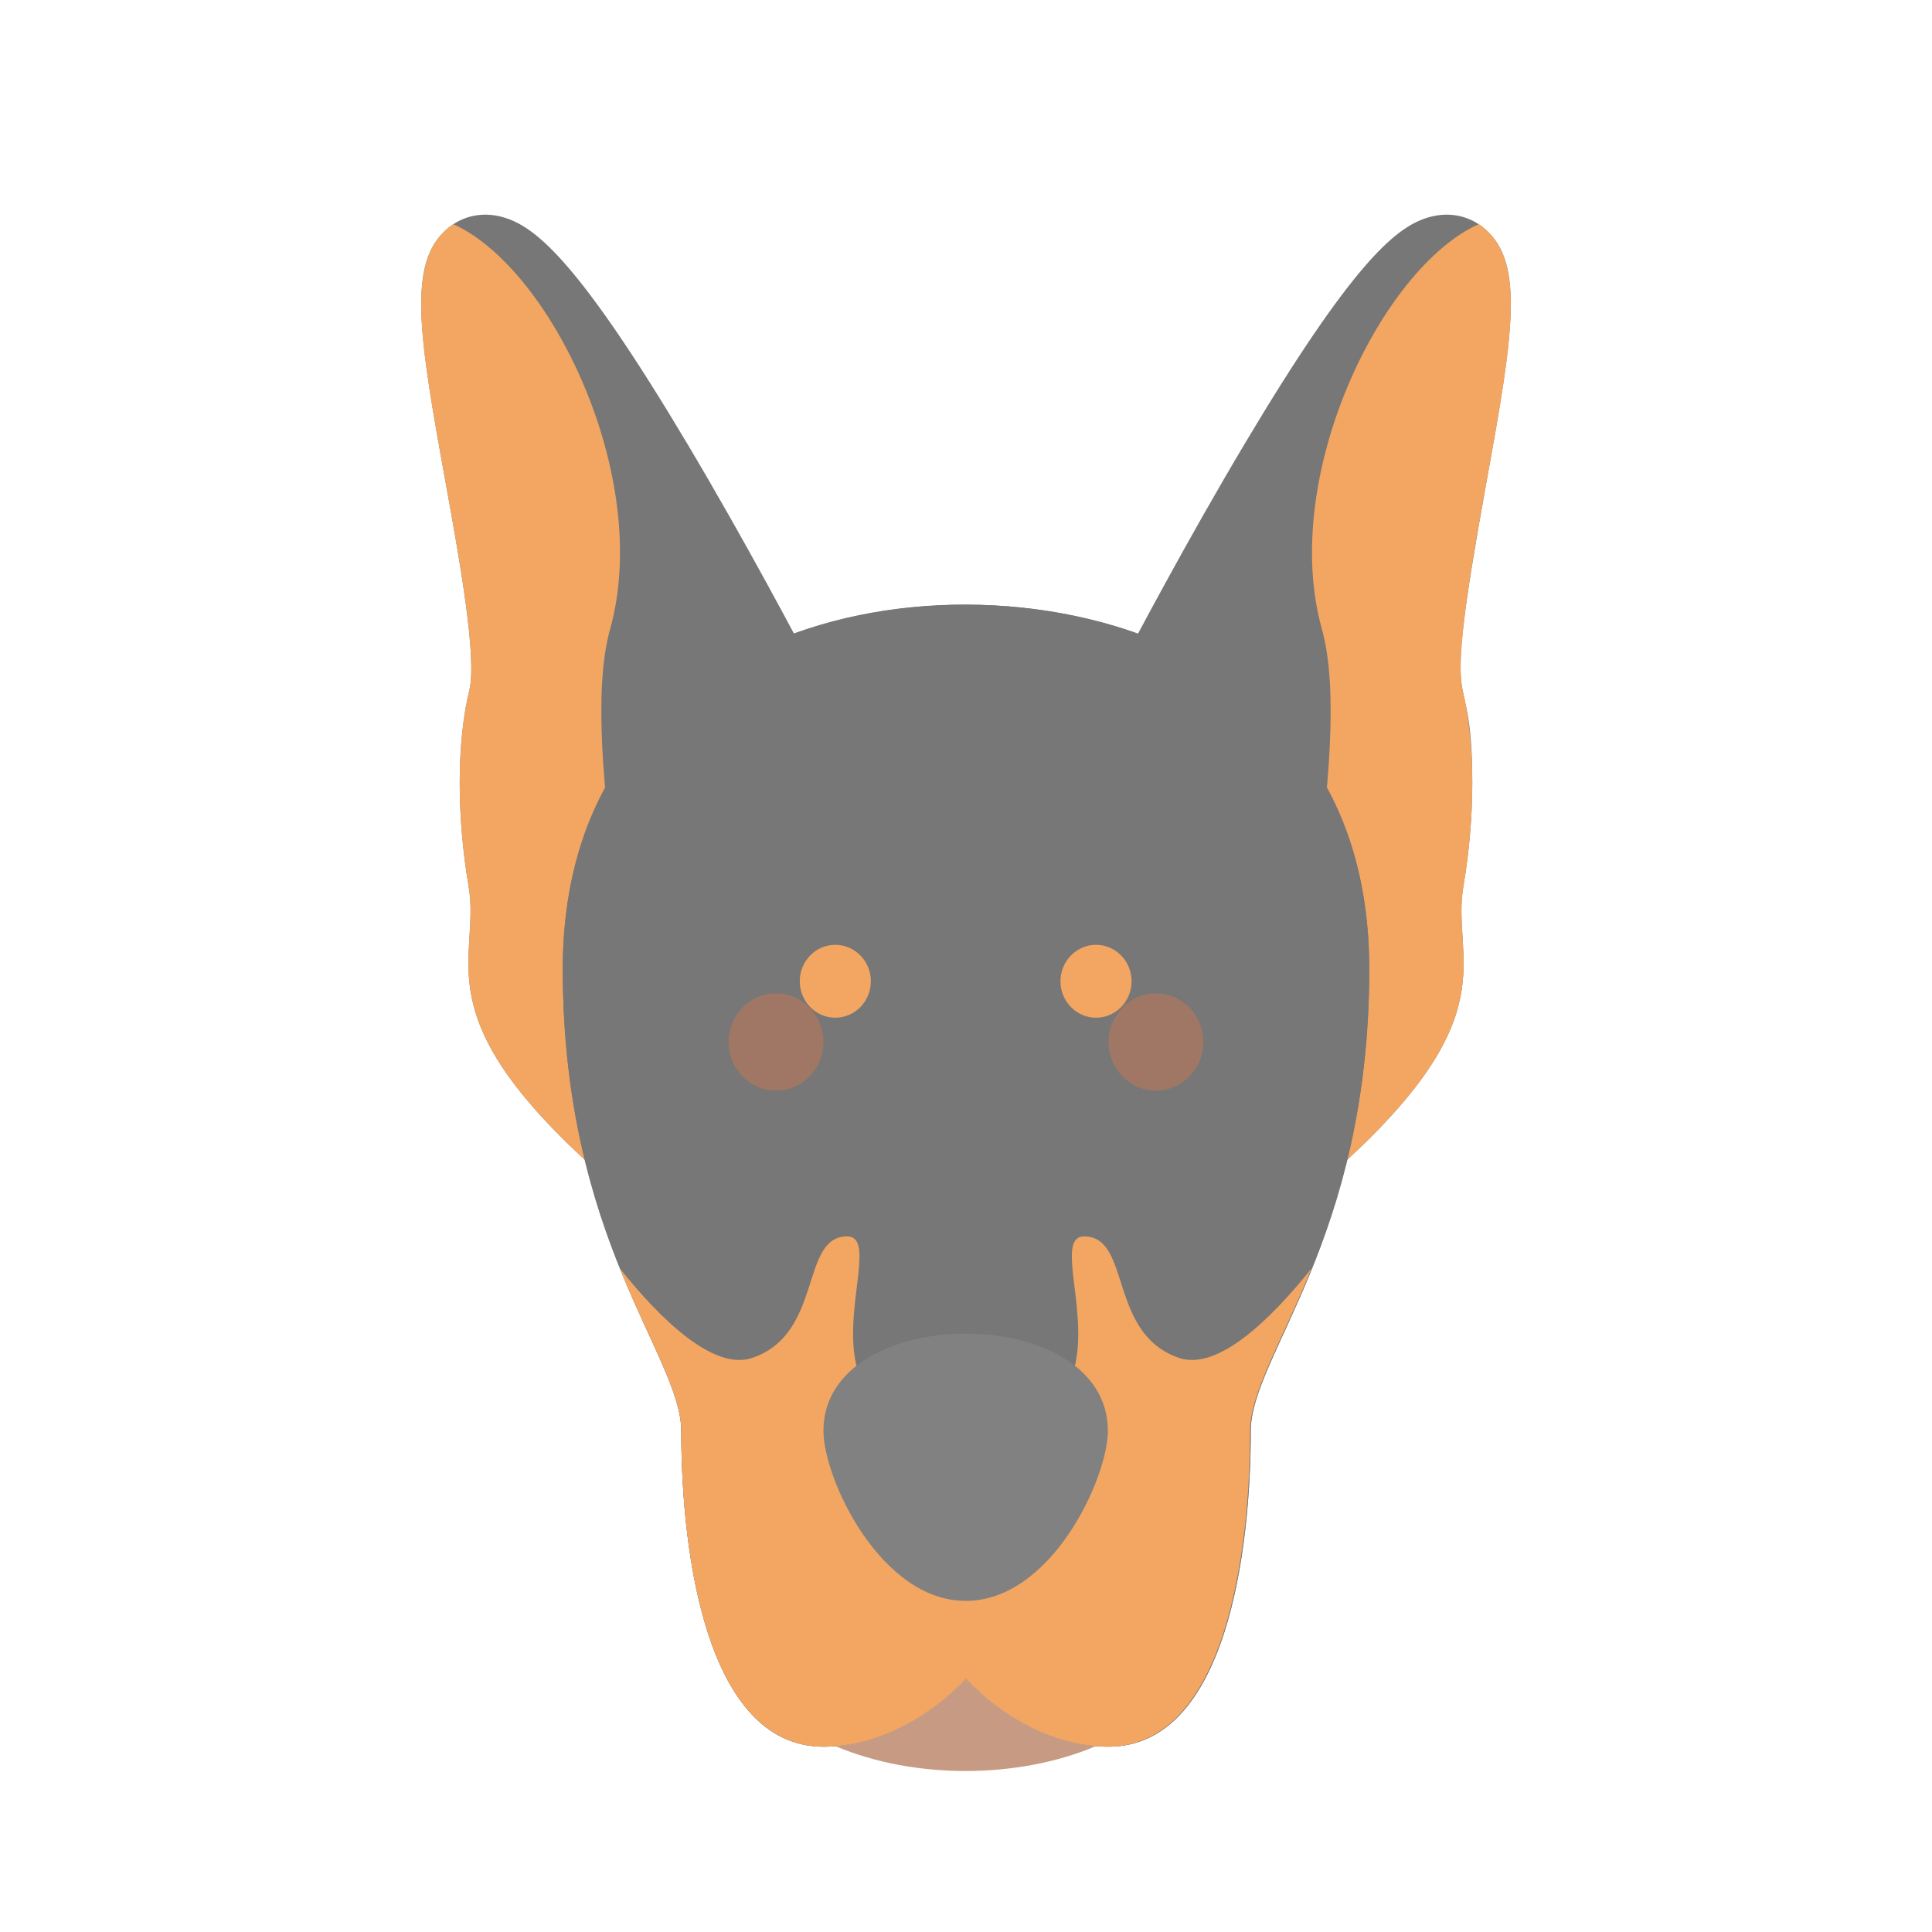 <svg width="80" height="80" viewBox="0 0 80 80" fill="none" xmlns="http://www.w3.org/2000/svg">
<g id="Property 1=Doberman Pinscher, Property 2=Medium">
<path id="Vector" d="M61.546 19.991C59.547 31.047 60.964 26.629 60.964 32.423C60.964 33.797 60.84 35.266 60.594 36.715C60.08 39.738 62.538 41.998 55.324 48.441C53.92 49.693 51.7 48.394 52.12 46.481C52.559 44.479 52.772 42.401 52.772 40.129C52.772 35.605 50.888 32.399 47.173 30.6C46.162 30.112 45.75 28.851 46.28 27.831C46.903 26.637 49.125 22.425 51.566 18.332C56.003 10.889 57.771 9.468 59.021 9.04C59.929 8.731 60.839 8.9 61.519 9.507C63.11 10.927 62.677 13.748 61.546 19.991Z" fill="#777777"/>
<path id="Vector_2" d="M32.827 30.6C29.112 32.399 27.228 35.605 27.228 40.129C27.228 42.401 27.441 44.479 27.881 46.481C28.296 48.373 26.104 49.714 24.676 48.441C17.463 41.999 19.919 39.733 19.406 36.715C18.902 33.76 18.913 30.716 19.436 28.573C19.765 27.226 19.006 23.044 18.454 19.991C17.323 13.748 16.89 10.927 18.481 9.507C19.186 8.88 20.103 8.741 20.979 9.04C22.229 9.468 23.997 10.889 28.434 18.332C30.874 22.424 33.097 26.637 33.72 27.831C34.249 28.842 33.843 30.11 32.827 30.6Z" fill="#777777"/>
<path id="Vector_3" d="M26.705 48.785C26.033 49.07 25.243 48.946 24.676 48.441C17.463 41.999 19.919 39.733 19.406 36.715C18.902 33.76 18.913 30.716 19.436 28.573C19.764 27.226 19.006 23.044 18.454 19.991C17.351 13.904 16.756 10.618 18.772 9.283C22.827 11.107 27.013 19.771 25.265 26.042C23.855 31.101 27.002 42.907 26.705 48.785Z" fill="#F2A661"/>
<path id="Vector_4" d="M53.294 48.785C53.967 49.07 54.757 48.946 55.324 48.441C62.536 41.999 60.081 39.733 60.594 36.715C61.098 33.76 61.087 30.716 60.564 28.573C60.235 27.226 60.993 23.044 61.546 19.991C62.648 13.904 63.243 10.618 61.228 9.283C57.172 11.107 52.987 19.771 54.735 26.042C56.144 31.101 52.998 42.907 53.294 48.785Z" fill="#F2A661"/>
<path id="Vector_5" d="M56.698 40.129C56.698 51.254 51.791 56.194 51.791 59.246C51.791 64.243 50.775 72.326 45.903 72.326C43.698 72.326 41.52 71.138 40.001 69.514C38.457 71.153 36.296 72.326 34.098 72.326C29.226 72.326 28.21 64.241 28.21 59.246C28.21 56.199 23.303 51.248 23.303 40.129C23.303 32.386 27.571 28.694 31.151 26.96C36.448 24.394 43.574 24.404 48.851 26.96C52.43 28.695 56.698 32.386 56.698 40.129Z" fill="#777777"/>
<path id="Vector_6" d="M56.698 40.129C56.698 51.397 51.791 56.13 51.791 59.246C51.791 64.163 50.806 72.179 46.029 72.324C43.792 72.379 41.542 71.162 40 69.514C38.585 71.037 36.495 72.22 34.44 72.316C29.31 72.675 28.21 64.494 28.21 59.246C28.21 56.149 23.303 51.388 23.303 40.129C23.303 24.596 41.317 22.232 50.225 27.713C54.459 30.317 56.698 34.611 56.698 40.129Z" fill="#777777"/>
<path id="Vector_7" d="M54.306 52.525C53.087 55.532 51.763 57.675 51.763 59.246C51.763 64.143 50.785 72.146 46.029 72.324C43.792 72.378 41.542 71.162 39.999 69.514C38.585 71.036 36.495 72.22 34.44 72.316C29.309 72.675 28.209 64.494 28.209 59.246C28.209 57.675 26.887 55.535 25.666 52.525C27.328 54.601 29.537 56.779 31.154 56.227C34.098 55.221 33.116 51.197 35.079 51.197C37.042 51.197 32.135 59.246 39.986 59.246C47.837 59.246 42.93 51.197 44.893 51.197C46.856 51.197 45.874 55.221 48.819 56.227C50.435 56.779 52.644 54.601 54.306 52.525Z" fill="#F2A661"/>
<path id="Vector_8" d="M45.874 72.326C45.708 72.326 45.539 72.32 45.371 72.306C42.197 73.654 37.878 73.697 34.601 72.306C36.636 72.139 38.614 71.006 39.999 69.514C41.541 71.161 43.712 72.316 45.874 72.326Z" fill="#C79A83"/>
<path id="Vector_9" d="M45.874 59.246C45.874 61.193 43.551 66.289 39.986 66.289C36.468 66.289 34.097 61.242 34.097 59.246C34.097 53.888 45.874 53.871 45.874 59.246Z" fill="#818182"/>
<path id="Vector_10" d="M32.134 45.16C33.218 45.16 34.097 44.259 34.097 43.147C34.097 42.036 33.218 41.135 32.134 41.135C31.05 41.135 30.172 42.036 30.172 43.147C30.172 44.259 31.05 45.16 32.134 45.16Z" fill="#A07765"/>
<path id="Vector_11" d="M47.866 45.16C48.95 45.16 49.828 44.259 49.828 43.147C49.828 42.036 48.95 41.135 47.866 41.135C46.782 41.135 45.903 42.036 45.903 43.147C45.903 44.259 46.782 45.16 47.866 45.16Z" fill="#A07765"/>
<g id="Group">
<path id="Vector_12" d="M34.588 42.141C35.401 42.141 36.06 41.465 36.06 40.632C36.06 39.798 35.401 39.123 34.588 39.123C33.775 39.123 33.116 39.798 33.116 40.632C33.116 41.465 33.775 42.141 34.588 42.141Z" fill="#F2A661"/>
<path id="Vector_13" d="M45.384 42.141C46.197 42.141 46.856 41.465 46.856 40.632C46.856 39.798 46.197 39.123 45.384 39.123C44.571 39.123 43.912 39.798 43.912 40.632C43.912 41.465 44.571 42.141 45.384 42.141Z" fill="#F2A661"/>
</g>
</g>
</svg>
